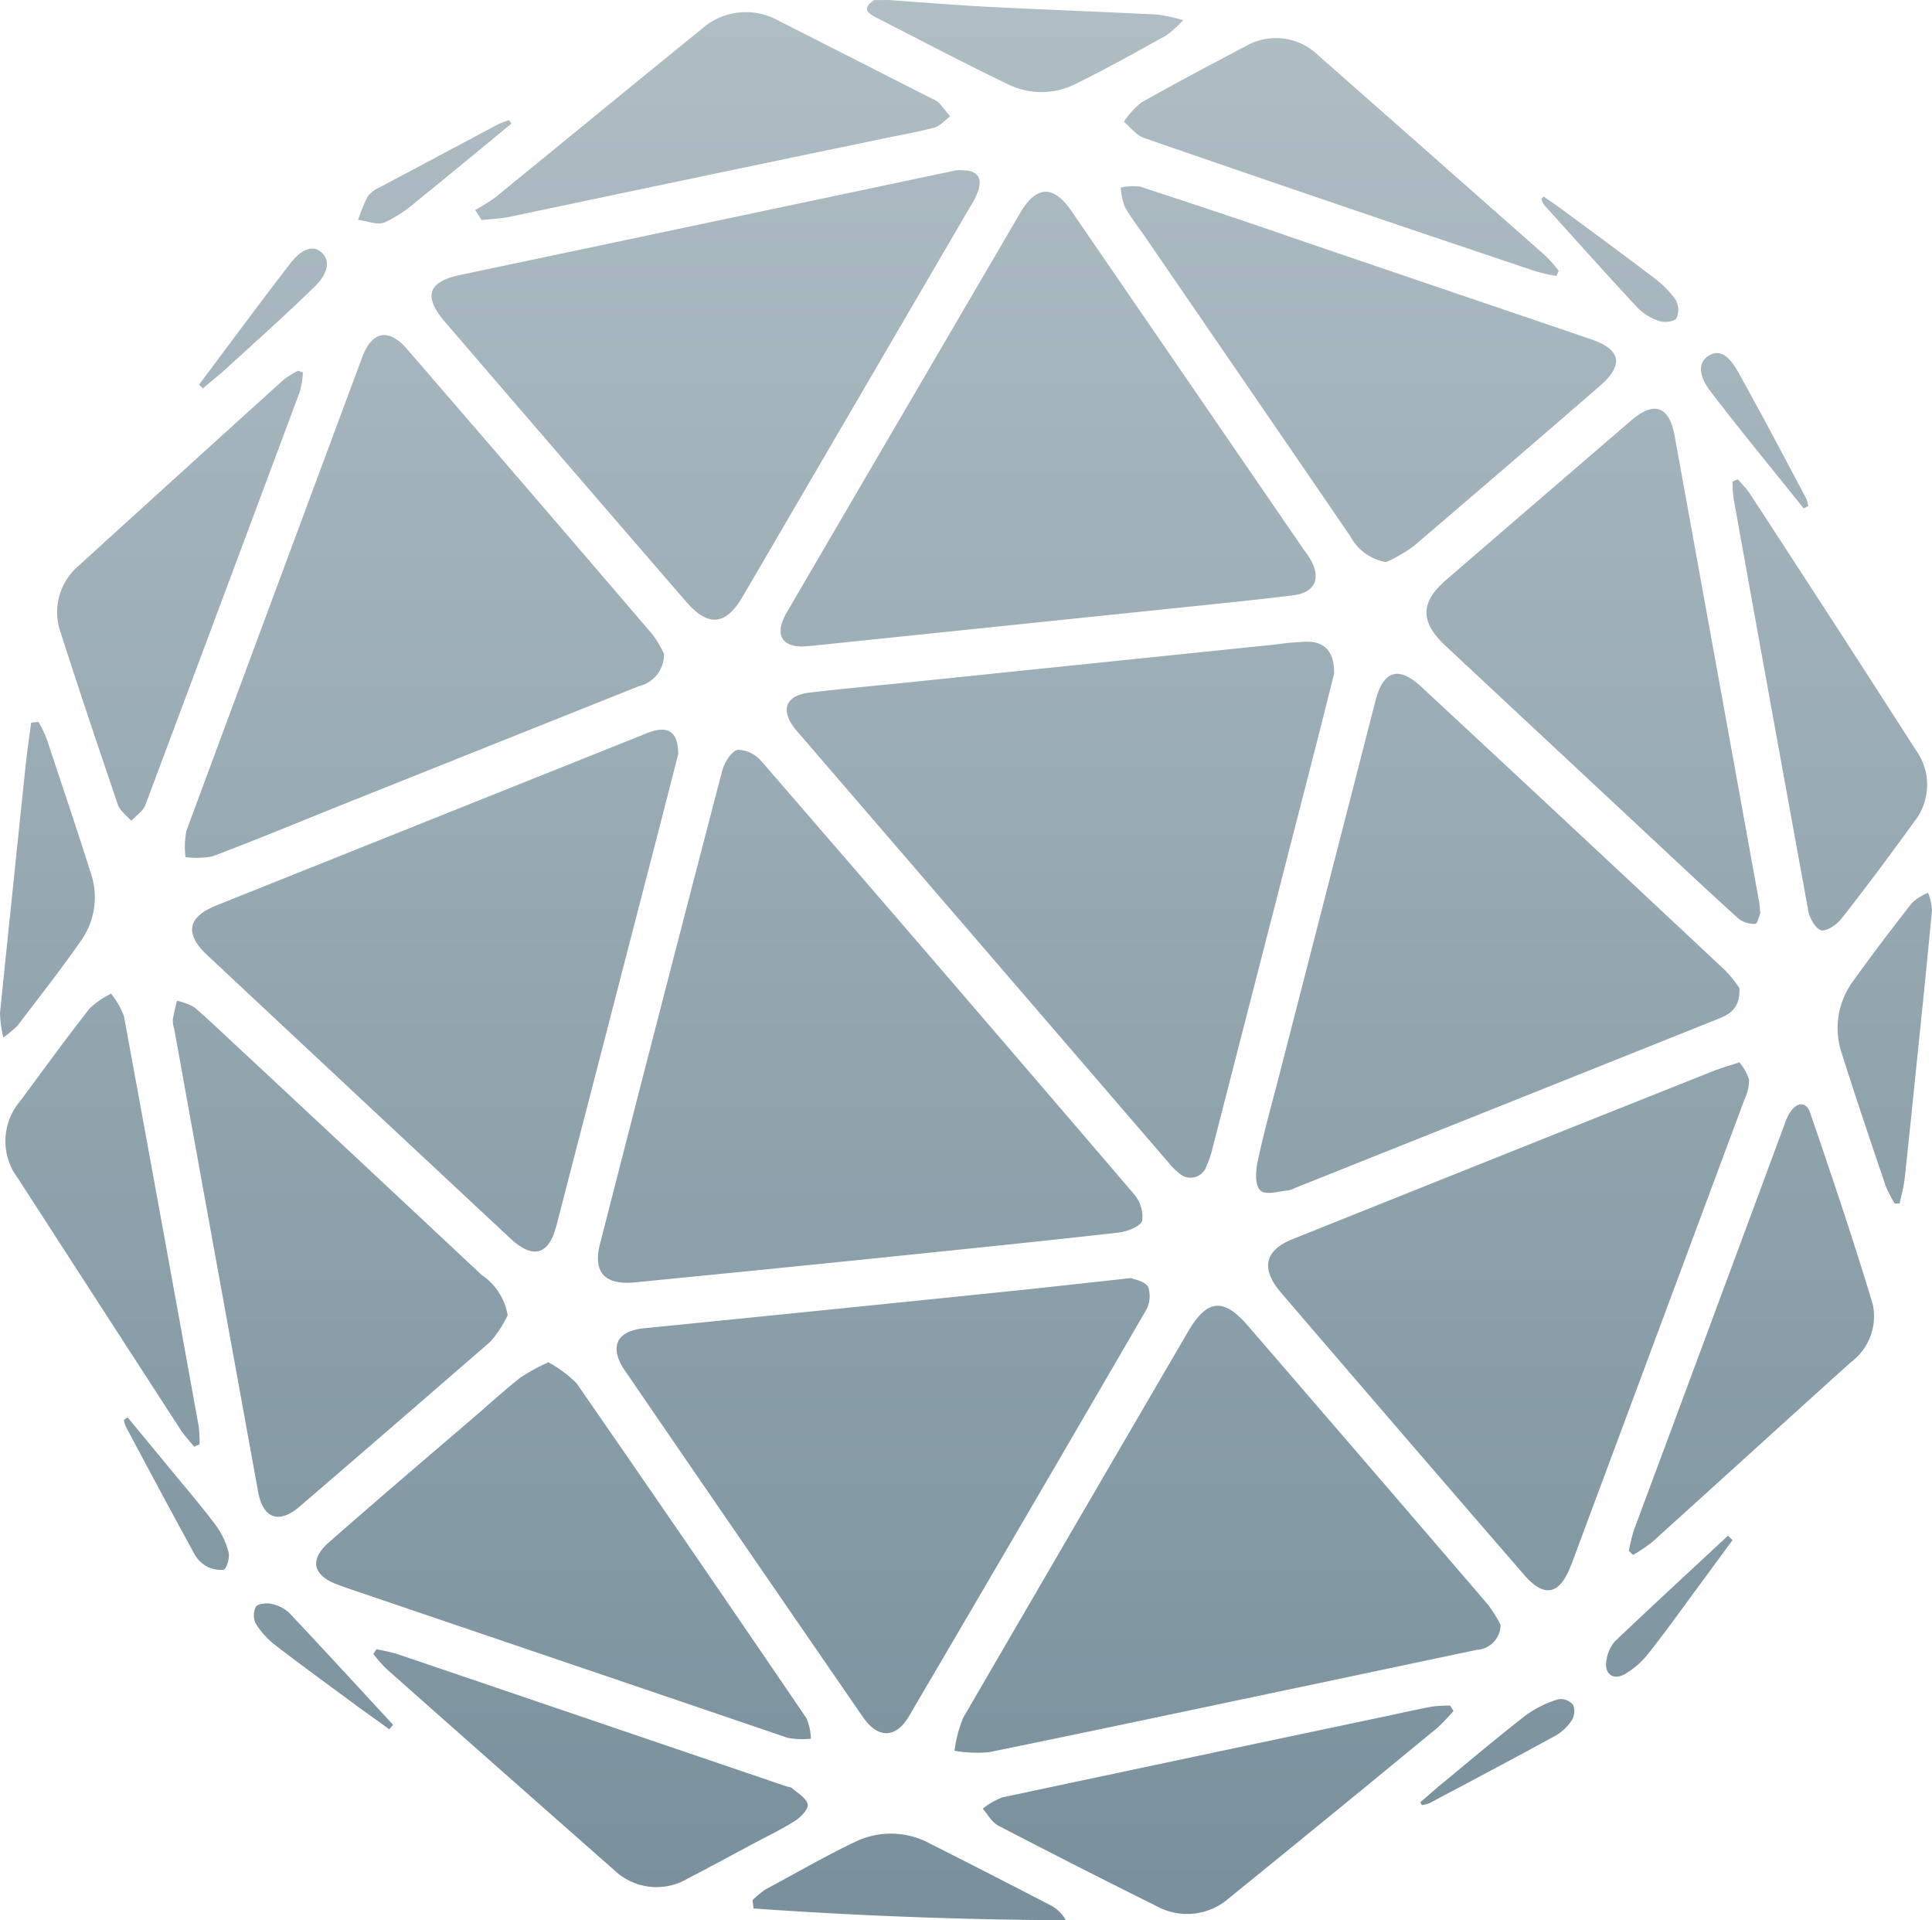 <svg xmlns="http://www.w3.org/2000/svg" xmlns:xlink="http://www.w3.org/1999/xlink" width="68.997" height="68.565" viewBox="0 0 68.997 68.565">
  <defs>
    <linearGradient id="linear-gradient" x1="0.5" x2="0.5" y2="1" gradientUnits="objectBoundingBox">
      <stop offset="0" stop-color="#b0bec5"/>
      <stop offset="1" stop-color="#78909c"/>
    </linearGradient>
  </defs>
  <path id="Логотипы_партнеров_Logo_ORBS" d="M31.719.63c1.2.083,2.415.183,3.6.245,2.008.1,4.019.176,6.027.276a6.144,6.144,0,0,1,.907.2,4.247,4.247,0,0,1-.59.535c-1.076.6-2.149,1.2-3.253,1.742a2.7,2.7,0,0,1-2.391.021c-1.573-.752-3.1-1.563-4.664-2.36-.29-.148-.649-.324-.131-.655Zm-.3,44.912c2.839-.293,5.682-.58,8.518-.9.314-.035.794-.217.856-.428a1.256,1.256,0,0,0-.314-.969q-6.614-7.731-13.276-15.422a1.142,1.142,0,0,0-.856-.421c-.241.062-.486.473-.562.773q-2.2,8.432-4.357,16.871c-.252.983.145,1.452,1.159,1.38Q27.007,45.994,31.423,45.542Zm15.235-22a10.835,10.835,0,0,0-1.1.1L32.789,24.959c-1.287.135-2.577.248-3.864.4-.88.1-1.069.621-.517,1.314.066.079.135.155.2.231L41.745,42.158a2.353,2.353,0,0,0,.345.345.6.6,0,0,0,1-.245,3.1,3.1,0,0,0,.2-.58q1.863-7.245,3.723-14.49c.224-.876.442-1.749.631-2.5C47.662,23.907,47.306,23.528,46.658,23.545Zm-17.636.145,12.941-1.342c1.411-.145,2.822-.286,4.23-.459.773-.1,1-.6.611-1.28a3.347,3.347,0,0,0-.235-.345L38.257,8.154c-.638-.928-1.249-.9-1.822.076q-2.084,3.567-4.168,7.131T28.1,22.493c-.438.752-.217,1.218.552,1.221Zm7.59,22.991q-6.81.7-13.617,1.38c-.98.1-1.235.669-.69,1.487q4.254,6.21,8.521,12.4c.531.769,1.17.762,1.639-.035q4.244-7.224,8.452-14.473a1.035,1.035,0,0,0,.093-.852c-.107-.207-.49-.266-.607-.321ZM23.35,26.726a3.037,3.037,0,0,0-.407.148L7.725,32.96c-1.035.417-1.145,1.007-.314,1.784q5.4,5.054,10.816,10.105c.814.759,1.38.6,1.653-.49q1.791-6.917,3.581-13.841c.269-1.035.531-2.07.759-2.957C24.222,26.822,23.919,26.577,23.35,26.726Zm38.24,8.532q-5.4-5.061-10.826-10.1-1.221-1.139-1.642.493Q47.4,32.36,45.671,39.077c-.262,1.014-.545,2.022-.762,3.046-.069.345-.093.825.1,1.011s.655.028,1,0a.845.845,0,0,0,.231-.083l7.952-3.174,7.1-2.839c.431-.173.856-.345.828-1.125A4.213,4.213,0,0,0,61.589,35.258ZM34.079,6.726,16.415,10.452c-1.135.241-1.3.766-.531,1.663q4.3,5.006,8.625,10.005c.783.907,1.411.842,2.011-.183L34.655,8a2.636,2.636,0,0,0,.293-.6c.128-.469-.076-.69-.6-.69A.754.754,0,0,0,34.079,6.726ZM53.13,57.914q-4.275-4.982-8.57-9.953c-.862-1-1.449-.945-2.122.2q-4.026,6.9-8.038,13.8a4.523,4.523,0,0,0-.311,1.183,4.875,4.875,0,0,0,1.221.052c3.685-.752,7.359-1.535,11.04-2.308l6.393-1.349a.894.894,0,0,0,.845-.894A4.882,4.882,0,0,0,53.13,57.914ZM23.308,23.29q-4.371-5.106-8.77-10.195c-.652-.756-1.249-.652-1.6.283Q9.791,21.834,6.655,30.3a3.1,3.1,0,0,0-.031.935,3.16,3.16,0,0,0,.966-.028c1.518-.573,3.015-1.194,4.523-1.8l10.7-4.275a1.164,1.164,0,0,0,.9-1.149A3.629,3.629,0,0,0,23.308,23.29ZM61.331,38.815q-7.59,3.022-15.156,6.055c-1.011.4-1.159,1.056-.438,1.9s1.446,1.687,2.17,2.529q3.26,3.795,6.527,7.566c.714.825,1.256.711,1.653-.3.031-.079.062-.155.09-.231q3.064-8.225,6.124-16.45a1.58,1.58,0,0,0,.162-.711,1.832,1.832,0,0,0-.345-.611c-.362.121-.58.176-.787.259Zm1.494-5.972Q61.313,24.5,59.8,16.162c-.193-1.035-.735-1.218-1.539-.524q-3.3,2.836-6.593,5.679c-.956.811-.956,1.521-.055,2.363l7.352,6.862c1.035.966,2.07,1.939,3.122,2.888a.894.894,0,0,0,.6.186c.076,0,.141-.29.179-.373C62.845,33.043,62.842,32.939,62.825,32.843ZM50.5,20.119q3.322-2.836,6.641-5.713c.859-.749.749-1.3-.321-1.663L46.672,9.293c-1.984-.69-3.968-1.349-5.958-2a2.015,2.015,0,0,0-.69.034,2.384,2.384,0,0,0,.148.69c.21.376.48.718.725,1.073q3.667,5.341,7.331,10.695A1.784,1.784,0,0,0,49.5,20.7,5.282,5.282,0,0,0,50.5,20.119ZM18.582,49.82c-.58.459-1.128.959-1.687,1.442-1.725,1.477-3.45,2.946-5.141,4.433-.711.621-.593,1.173.283,1.508l.29.107,5.658,1.922q5.077,1.723,10.15,3.45a2.97,2.97,0,0,0,.825.031,2.032,2.032,0,0,0-.159-.731q-4.081-6-8.208-11.958a4.239,4.239,0,0,0-1.011-.752A7.121,7.121,0,0,0,18.582,49.82ZM17.2,46.153Q13.11,42.32,9,38.49c-.69-.631-1.345-1.273-2.039-1.88a2.094,2.094,0,0,0-.645-.248c-.052.231-.11.455-.145.69a.959.959,0,0,0,.048.3l.559,3.1Q8,47.191,9.222,53.915c.176.945.749,1.135,1.48.507q3.415-2.936,6.814-5.889a4.161,4.161,0,0,0,.614-.938A2.157,2.157,0,0,0,17.2,46.153Zm0-37.667c.345-.038.69-.048,1.035-.121q6.634-1.4,13.262-2.777c.624-.131,1.252-.238,1.866-.4.21-.055.379-.266.569-.4-.138-.169-.266-.345-.411-.5a.69.69,0,0,0-.214-.124c-1.829-.928-3.66-1.863-5.492-2.788a2.374,2.374,0,0,0-2.76.293c-2.453,1.987-4.9,4-7.355,6a6.82,6.82,0,0,1-.728.459Zm-6.558,5.382a3.684,3.684,0,0,0-.514.321q-3.678,3.326-7.349,6.669a2.167,2.167,0,0,0-.607,2.374c.656,2.049,1.342,4.092,2.039,6.131.076.221.314.386.476.576.169-.183.417-.345.5-.552q2.76-7.373,5.52-14.769a3.34,3.34,0,0,0,.11-.69ZM51.791,61.529a4.883,4.883,0,0,0-.638.035c-.507.093-1.007.207-1.508.314q-6.931,1.459-13.859,2.932a2.76,2.76,0,0,0-.69.4c.179.2.321.48.545.6q2.812,1.463,5.651,2.874a2.27,2.27,0,0,0,2.6-.279q3.736-3.029,7.449-6.089a7.112,7.112,0,0,0,.566-.593Zm6.531-5.379a5.783,5.783,0,0,0,.69-.466c2.363-2.132,4.716-4.278,7.083-6.41a2.045,2.045,0,0,0,.787-2.07c-.69-2.3-1.459-4.571-2.236-6.841-.141-.417-.48-.39-.728,0a2,2,0,0,0-.179.39q-2.691,7.269-5.389,14.514a6.4,6.4,0,0,0-.179.738ZM7.128,52.2a4.861,4.861,0,0,0-.031-.635Q5.772,44.228,4.426,36.91a2.957,2.957,0,0,0-.459-.8,3.036,3.036,0,0,0-.769.531c-.849,1.083-1.659,2.2-2.477,3.305a2.194,2.194,0,0,0-.093,2.739q2.9,4.485,5.824,9c.141.214.321.4.483.6ZM61.872,17.825a5.711,5.711,0,0,0,.038.6q1.325,7.369,2.67,14.732c.048.262.269.649.466.69s.555-.207.725-.424c.887-1.132,1.749-2.287,2.588-3.45a2.108,2.108,0,0,0,.076-2.539q-2.967-4.623-5.965-9.212a4.168,4.168,0,0,0-.417-.476ZM13.334,59.687a5.23,5.23,0,0,0,.466.531q4.061,3.6,8.132,7.183a2.184,2.184,0,0,0,2.625.307c.787-.407,1.559-.828,2.339-1.245.507-.273,1.035-.518,1.511-.828.2-.128.473-.417.438-.58-.045-.221-.345-.39-.549-.569-.055-.052-.152-.052-.231-.079q-6.935-2.36-13.869-4.716a7.686,7.686,0,0,0-.752-.172ZM55.666,10.3a5.354,5.354,0,0,0-.466-.531Q51.129,6.174,47.061,2.59a2.156,2.156,0,0,0-2.556-.321C43.249,2.931,42,3.59,40.765,4.287a3.07,3.07,0,0,0-.628.69c.238.2.445.486.721.58q6.983,2.415,13.983,4.758a6.611,6.611,0,0,0,.742.169ZM26.91,68.774c3.705.262,7.414.4,11.154.421a1.314,1.314,0,0,0-.524-.524q-2.156-1.118-4.33-2.215a2.915,2.915,0,0,0-2.622-.083c-1.111.524-2.177,1.149-3.257,1.725a3.363,3.363,0,0,0-.455.379ZM1.114,26.429c-.066.493-.141.987-.193,1.48Q.455,32.356,0,36.8a4.485,4.485,0,0,0,.117.876,3.767,3.767,0,0,0,.518-.435c.783-1.035,1.587-2.046,2.311-3.1a2.677,2.677,0,0,0,.286-2.37c-.5-1.584-1.035-3.157-1.556-4.733a4.806,4.806,0,0,0-.3-.631ZM67.841,43.6c.062-.286.141-.569.176-.856.114-1.018.214-2.039.321-3.06.224-2.184.452-4.368.659-6.555a2.07,2.07,0,0,0-.141-.624,1.984,1.984,0,0,0-.576.366c-.721.921-1.428,1.853-2.108,2.8a2.826,2.826,0,0,0-.393,2.584c.5,1.584,1.035,3.157,1.566,4.73a5.044,5.044,0,0,0,.321.621ZM61.71,55.464c-1.349,1.256-2.7,2.5-4.036,3.771a1.284,1.284,0,0,0-.3.662c-.1.476.217.745.638.517a2.977,2.977,0,0,0,.866-.756c.614-.773,1.183-1.577,1.77-2.37l1.225-1.666ZM14.038,62.216c-1.235-1.335-2.463-2.677-3.712-4a1.325,1.325,0,0,0-.649-.321c-.173-.038-.473,0-.542.107a.69.69,0,0,0,0,.6,2.926,2.926,0,0,0,.69.766c.973.749,1.97,1.47,2.957,2.2.373.273.749.538,1.121.807ZM64.577,18.7a1.235,1.235,0,0,0-.076-.279c-.8-1.5-1.587-3.008-2.415-4.485-.214-.386-.562-.894-1.035-.621-.531.3-.259.89,0,1.245,1.094,1.428,2.239,2.819,3.364,4.223ZM18.182,4.918a3.643,3.643,0,0,0-.383.145L13.572,7.313a1.1,1.1,0,0,0-.438.328,6.21,6.21,0,0,0-.345.838c.321.038.69.2.949.093A4.83,4.83,0,0,0,14.9,7.8c1.128-.907,2.246-1.832,3.367-2.76ZM4.426,51.328a1.125,1.125,0,0,0,.059.224c.8,1.5,1.6,3,2.415,4.485a1.173,1.173,0,0,0,.39.466,1.056,1.056,0,0,0,.69.176c.117-.031.231-.428.183-.621a2.819,2.819,0,0,0-.466-.98c-.5-.669-1.052-1.308-1.584-1.956L4.557,51.238ZM7.245,14.5c.273-.231.549-.455.811-.69,1.076-.98,2.16-1.949,3.2-2.964.317-.307.631-.838.231-1.2s-.863.052-1.128.4c-1.1,1.425-2.17,2.877-3.25,4.319ZM50.777,65.083a1.2,1.2,0,0,0,.276-.069c1.5-.8,3.012-1.594,4.506-2.415a1.7,1.7,0,0,0,.573-.545.621.621,0,0,0,.048-.552.59.59,0,0,0-.524-.2,3.926,3.926,0,0,0-1.145.559c-.99.766-1.949,1.577-2.915,2.374-.3.242-.583.5-.873.745ZM55.048,7.73a.718.718,0,0,0,.083.2c1.114,1.235,2.222,2.477,3.357,3.695a1.891,1.891,0,0,0,.776.469c.183.062.538.021.607-.1a.749.749,0,0,0-.031-.662,3.522,3.522,0,0,0-.773-.78c-1.063-.811-2.139-1.6-3.215-2.394-.238-.176-.483-.345-.725-.511Z" transform="translate(0 -0.63)" fill="url(#linear-gradient)"/>
</svg>
